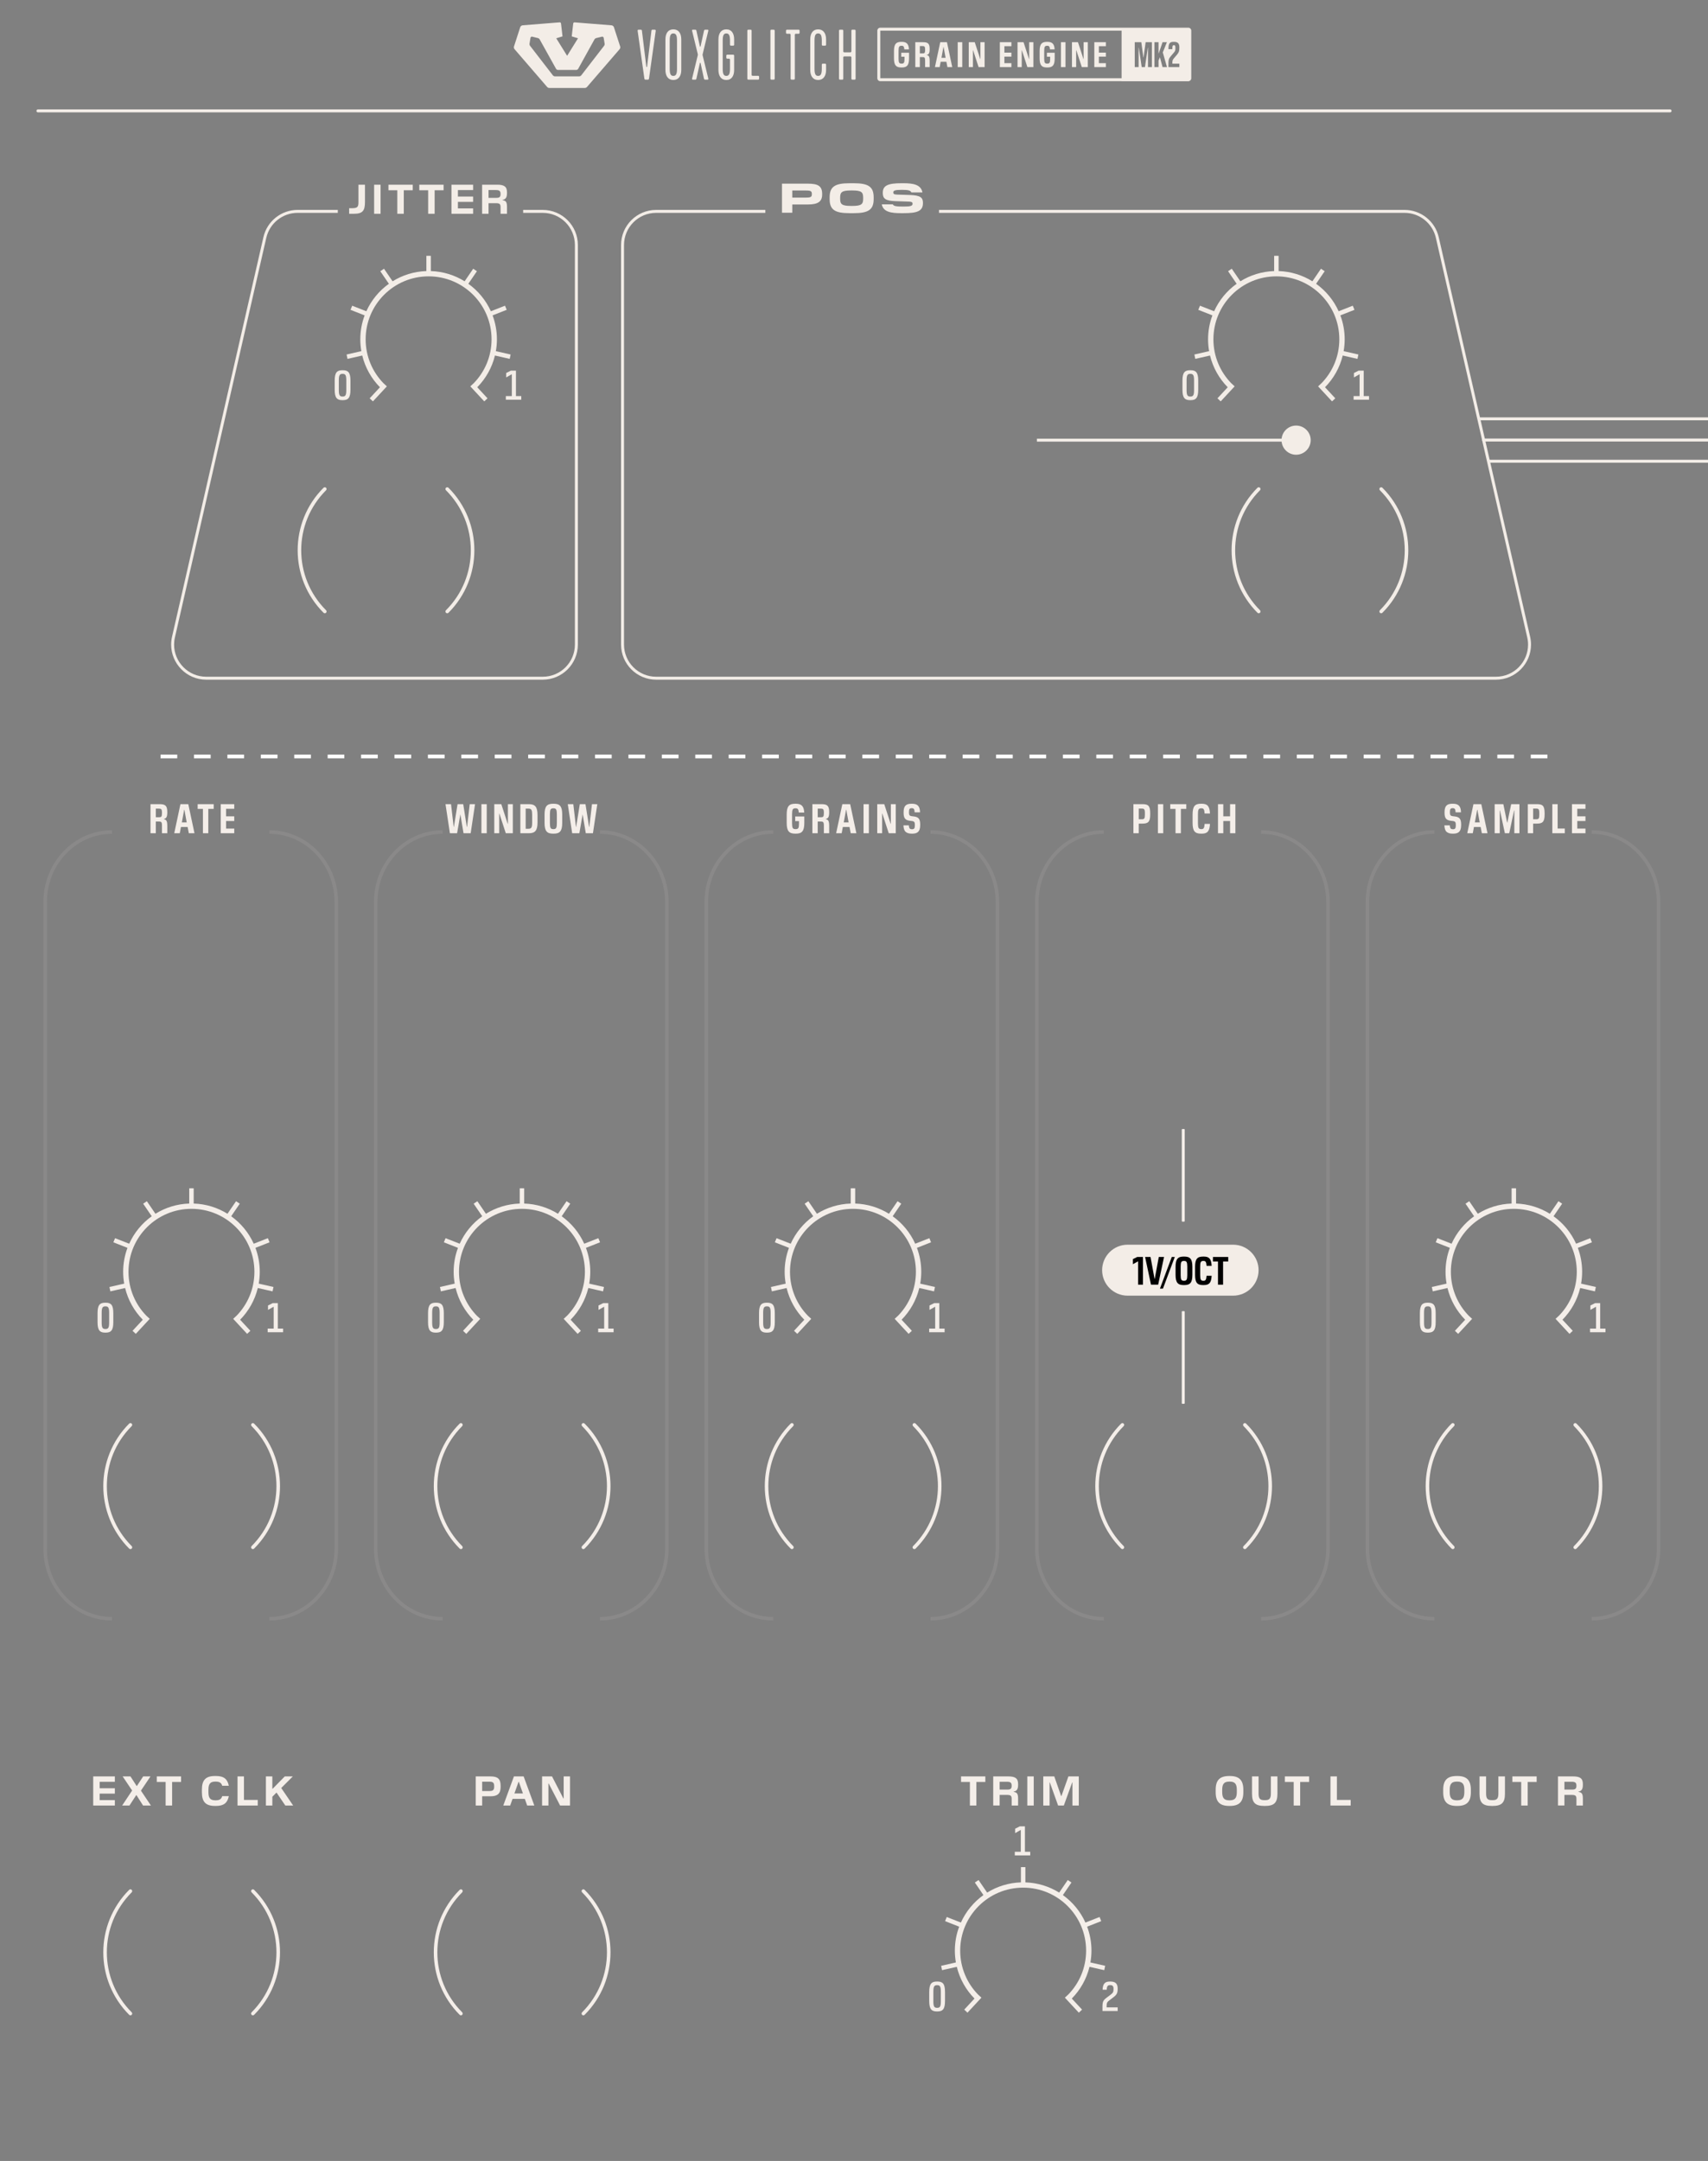 <?xml version="1.0" encoding="UTF-8" standalone="no"?>
<!-- Generator: Adobe Illustrator 26.1.0, SVG Export Plug-In . SVG Version: 6.00 Build 0)  -->

<svg
   inkscape:version="1.1.1 (3bf5ae0d25, 2021-09-20)"
   sodipodi:docname="typography.svg"
   xml:space="preserve"
   style="enable-background:new 0 0 288 364.252;"
   viewBox="0 0 288 364.252"
   height="128.5mm"
   width="101.6mm"
   y="0px"
   x="0px"
   id="Ebene_2"
   version="1.1"
   xmlns:inkscape="http://www.inkscape.org/namespaces/inkscape"
   xmlns:sodipodi="http://sodipodi.sourceforge.net/DTD/sodipodi-0.dtd"
   xmlns="http://www.w3.org/2000/svg"
   xmlns:svg="http://www.w3.org/2000/svg"><rect x="0" y="0" width="288" height="364.252" fill="#808080" stroke="none"/><defs
   id="defs157" /><sodipodi:namedview
   id="namedview155"
   pagecolor="#ffffff"
   bordercolor="#666666"
   borderopacity="1.0"
   inkscape:pageshadow="2"
   inkscape:pageopacity="0.0"
   inkscape:pagecheckerboard="0"
   showgrid="false"
   inkscape:zoom="2.3966923"
   inkscape:cx="34.631062"
   inkscape:cy="318.77266"
   inkscape:window-width="3840"
   inkscape:window-height="2066"
   inkscape:window-x="2869"
   inkscape:window-y="-11"
   inkscape:window-maximized="1"
   inkscape:current-layer="Ebene_2"
   inkscape:document-units="mm" />
<style
   type="text/css"
   id="style2">
	.st0{fill:#F3EDE7;}
	.st1{opacity:0.3;fill:#FBFAF8;}
	.st2{fill:#FFFFFF;}
</style>
<path
   class="st0"
   d="M141.641,13.427h0.384c0.112,0,0.169-0.067,0.169-0.168V9.676c0-0.101,0.067-0.168,0.169-0.168h1.015  c0.102,0,0.181,0.067,0.181,0.168v3.583c0,0.101,0.068,0.168,0.169,0.168h0.373c0.112,0,0.169-0.067,0.169-0.168V5.172  c0-0.101-0.068-0.168-0.169-0.168h-0.373c-0.112,0-0.169,0.067-0.169,0.168v3.481c0,0.101-0.079,0.168-0.181,0.168h-1.015  c-0.102,0-0.169-0.067-0.169-0.168V5.172c0-0.101-0.067-0.168-0.169-0.168h-0.384c-0.112,0-0.169,0.067-0.169,0.168v8.086  C141.472,13.359,141.539,13.427,141.641,13.427z M136.621,11.787c0,1.033,0.462,1.696,1.33,1.696c0.88,0,1.342-0.674,1.342-1.696  V10.9c0-0.101-0.067-0.168-0.169-0.168h-0.384c-0.102,0-0.169,0.067-0.169,0.168v0.674c0,0.831-0.146,1.224-0.62,1.224  s-0.608-0.393-0.608-1.224V6.857c0-0.831,0.135-1.224,0.608-1.224s0.62,0.393,0.62,1.224v0.674c0,0.101,0.067,0.168,0.169,0.168  h0.384c0.102,0,0.169-0.067,0.169-0.168V6.644c0-1.022-0.462-1.696-1.342-1.696c-0.868,0-1.33,0.663-1.33,1.696V11.787z   M132.536,5.521c0,0.112,0.067,0.168,0.169,0.168h0.439c0.102,0,0.169,0.067,0.169,0.168v7.401c0,0.101,0.068,0.168,0.17,0.168  h0.372c0.112,0,0.169-0.067,0.169-0.168V5.857c0-0.101,0.067-0.168,0.169-0.168h0.462c0.102,0,0.17-0.067,0.17-0.168V5.172  c0-0.112-0.068-0.168-0.17-0.168h-1.95c-0.102,0-0.169,0.067-0.169,0.168V5.521z M130.076,13.427h0.384  c0.112,0,0.169-0.067,0.169-0.168V5.172c0-0.101-0.067-0.168-0.169-0.168h-0.384c-0.112,0-0.169,0.067-0.169,0.168v8.086  C129.907,13.359,129.975,13.427,130.076,13.427z M126.015,13.258c0,0.101,0.067,0.168,0.169,0.168h1.646  c0.102,0,0.169-0.067,0.169-0.168v-0.314c0-0.101-0.067-0.168-0.169-0.168h-0.925c-0.102,0-0.169-0.067-0.169-0.168V5.172  c0-0.101-0.067-0.168-0.169-0.168h-0.384c-0.112,0-0.169,0.067-0.169,0.168V13.258z M121.141,11.787c0,1.033,0.462,1.696,1.33,1.696  c0.88,0,1.319-0.674,1.319-1.696V9.384c0-0.101-0.067-0.168-0.169-0.168h-0.981c-0.102,0-0.169,0.067-0.169,0.168v0.337  c0,0.112,0.067,0.168,0.169,0.168h0.282c0.102,0,0.169,0.067,0.169,0.168v1.516c0,0.831-0.146,1.224-0.62,1.224  s-0.608-0.393-0.608-1.224V6.857c0-0.831,0.135-1.224,0.608-1.224s0.62,0.393,0.62,1.224v0.674c0,0.101,0.067,0.168,0.169,0.168  h0.361c0.102,0,0.169-0.067,0.169-0.168V6.644c0-1.022-0.439-1.696-1.319-1.696c-0.868,0-1.33,0.663-1.33,1.696V11.787z   M116.808,13.427h0.451c0.079,0,0.146-0.067,0.169-0.168l0.598-2.684h0.091l0.586,2.684c0.022,0.101,0.102,0.168,0.181,0.168h0.439  c0.079,0,0.136-0.067,0.113-0.168l-0.97-3.976l0.011-0.135l0.959-3.976c0.022-0.101-0.034-0.168-0.113-0.168h-0.439  c-0.079,0-0.146,0.067-0.169,0.168l-0.598,2.695h-0.091l-0.598-2.695c-0.022-0.101-0.09-0.168-0.169-0.168h-0.451  c-0.067,0-0.135,0.067-0.112,0.168l0.97,3.976v0.135l-0.97,3.976C116.673,13.359,116.74,13.427,116.808,13.427z M112.926,11.574  V6.857c0-0.831,0.135-1.224,0.609-1.224c0.485,0,0.62,0.393,0.62,1.224v4.717c0,0.831-0.135,1.224-0.62,1.224  C113.061,12.798,112.926,12.405,112.926,11.574z M112.204,11.787c0,1.033,0.462,1.696,1.331,1.696c0.88,0,1.342-0.663,1.342-1.696  V6.644c0-1.033-0.462-1.696-1.342-1.696c-0.868,0-1.331,0.663-1.331,1.696V11.787z M108.841,13.427h0.406  c0.113,0,0.169-0.056,0.191-0.213l1.128-8.007c0.022-0.168-0.068-0.202-0.169-0.202h-0.35c-0.124,0-0.191,0.034-0.203,0.18  l-0.744,6.098h-0.113l-0.745-6.098c-0.011-0.146-0.079-0.18-0.203-0.18h-0.35c-0.102,0-0.192,0.034-0.169,0.202l1.128,8.007  C108.672,13.371,108.729,13.427,108.841,13.427z"
   id="path4"
   style="fill-opacity:1;fill:#f3ede7;stroke:none" />
<path
   class="st0"
   d="M200.37,5.167v8.018h-51.937V5.167H200.37 M200.37,4.667h-51.937c-0.276,0-0.5,0.224-0.5,0.5v8.018  c0,0.276,0.224,0.5,0.5,0.5h51.937c0.276,0,0.5-0.224,0.5-0.5V5.167C200.87,4.891,200.646,4.667,200.37,4.667z"
   id="path6"
   style="fill-opacity:1;fill:#f3ede7;stroke:none" />
<path
   class="st0"
   d="M186.47,10.641h-1.181V9.549h1.181V8.872h-1.181V7.787h1.181V7.115h-1.948v4.198h1.948V10.641z M183.427,7.115  h-0.707v2.836h-0.03l-0.923-2.836h-1.014v4.198h0.707V8.476h0.03l0.924,2.836h1.013V7.115z M179.662,7.115h-0.768v4.198h0.768V7.115  z M176.606,11.373c0.882,0,1.235-0.348,1.235-1.559V8.89h-1.312v0.672h0.545v0.39c0,0.618-0.107,0.768-0.468,0.768h-0.054  c-0.197,0-0.323-0.06-0.39-0.18c-0.06-0.126-0.09-0.348-0.09-0.666V8.566c0-0.324,0.03-0.545,0.09-0.666  c0.066-0.126,0.192-0.186,0.39-0.186h0.042c0.294,0,0.42,0.132,0.45,0.612h0.785c-0.048-0.965-0.438-1.271-1.224-1.271h-0.065  c-0.882,0-1.241,0.348-1.241,1.565v1.193c0,1.211,0.359,1.559,1.241,1.559H176.606z M174.248,7.115h-0.707v2.836h-0.03l-0.923-2.836  h-1.014v4.198h0.707V8.476h0.03l0.924,2.836h1.013V7.115z M170.54,10.641h-1.181V9.549h1.181V8.872h-1.181V7.787h1.181V7.115h-1.948  v4.198h1.948V10.641z M166.022,7.115h-0.707v2.836h-0.03l-0.923-2.836h-1.014v4.198h0.707V8.476h0.03l0.924,2.836h1.013V7.115z   M162.255,7.115h-0.768v4.198h0.768V7.115z M159.111,7.918l0.336,1.829h-0.702l0.336-1.829H159.111z M159.674,7.115h-1.133  l-0.894,4.198h0.797l0.168-0.899h0.966l0.174,0.899h0.815L159.674,7.115z M155.546,7.763c0.318,0,0.444,0.06,0.444,0.563v0.12  c0,0.498-0.12,0.558-0.414,0.558h-0.474V7.763H155.546z M155.103,9.622h0.449c0.324,0,0.438,0.06,0.438,0.576v1.115h0.768v-1.067  c0-0.756-0.162-0.888-0.486-0.959v-0.03c0.324-0.084,0.486-0.27,0.486-0.948V8.23c0-0.935-0.336-1.115-1.134-1.115h-1.289v4.198  h0.768V9.622z M152.048,11.373c0.882,0,1.235-0.348,1.235-1.559V8.89h-1.312v0.672h0.545v0.39c0,0.618-0.107,0.768-0.468,0.768  h-0.054c-0.197,0-0.323-0.06-0.39-0.18c-0.06-0.126-0.09-0.348-0.09-0.666V8.566c0-0.324,0.03-0.545,0.09-0.666  c0.066-0.126,0.192-0.186,0.39-0.186h0.042c0.294,0,0.42,0.132,0.45,0.612h0.785c-0.048-0.965-0.438-1.271-1.224-1.271h-0.065  c-0.882,0-1.241,0.348-1.241,1.565v1.193c0,1.211,0.359,1.559,1.241,1.559H152.048z"
   id="path8"
   style="fill-opacity:1;fill:#f3ede7;stroke:none" />
<path
   class="st0"
   d="M189.121,4.89v8.771h11.364V4.89H189.121z M194.233,11.312h-0.66V8.038h-0.029l-0.486,3.274h-0.546  l-0.491-3.274h-0.03v3.274h-0.653V7.115h1.109l0.348,2.567h0.03l0.348-2.567h1.062V11.312z M196.028,11.312l-0.438-1.631h-0.024  l-0.216,0.54v1.091h-0.695V7.115h0.695V9.01h0.024l0.653-1.895h0.731l-0.689,1.721l0.708,2.477H196.028z M198.86,8.056  c0,0.558-0.072,0.768-0.414,1.182l-0.521,0.611c-0.192,0.24-0.246,0.378-0.246,0.798v0.084h1.182v0.582h-1.841v-0.624  c0-0.606,0.06-0.816,0.407-1.229l0.492-0.576c0.246-0.282,0.275-0.384,0.275-0.755V8.086c0-0.366-0.048-0.468-0.258-0.468  c-0.191,0-0.258,0.078-0.258,0.666h-0.659c0-1.007,0.233-1.229,0.894-1.229h0.054c0.665,0,0.894,0.288,0.894,0.954V8.056z"
   id="path10"
   style="fill-opacity:1;fill:#f3ede7;stroke:none" />
<path
   class="st0"
   d="M103.099,4.265L96.885,3.77c-0.115-0.009-0.216,0.074-0.229,0.189l-0.252,2.174l1.058,0.32l-1.834,2.955  l-1.834-2.955l1.058-0.32l-0.254-2.176c-0.013-0.115-0.115-0.198-0.229-0.189l-6.23,0.497c-0.196,0.016-0.364,0.148-0.425,0.336  l-1.043,3.223c-0.053,0.163-0.017,0.342,0.095,0.471l5.492,6.364c0.092,0.107,0.227,0.169,0.368,0.169h5.986  c0.141,0,0.276-0.062,0.368-0.169l5.494-6.364c0.112-0.13,0.148-0.308,0.095-0.471l-1.046-3.222  C103.463,4.413,103.295,4.281,103.099,4.265z M97.642,12.873h-4.045c-0.15,0-0.293-0.07-0.385-0.189L89.385,7.73  c-0.083-0.107-0.118-0.245-0.096-0.379l0.158-0.97c0.023-0.141,0.16-0.232,0.298-0.198l0.953,0.234  c0.131,0.032,0.243,0.118,0.309,0.236l2.789,5.011l0.213,0.125h3.237l0.213-0.126l2.772-5.009c0.066-0.119,0.179-0.205,0.311-0.238  l0.952-0.232c0.138-0.034,0.275,0.057,0.298,0.198l0.159,0.967c0.022,0.134-0.013,0.272-0.096,0.379l-3.829,4.953  C97.935,12.803,97.793,12.873,97.642,12.873z"
   id="path12"
   style="fill-opacity:1;fill:#f3ede7;stroke:none" />
<path
   class="st0"
   d="M6.395,18.941h275.211c0.138,0,0.25-0.112,0.25-0.25c0-0.138-0.112-0.25-0.25-0.25H6.395  c-0.138,0-0.25,0.112-0.25,0.25C6.145,18.829,6.257,18.941,6.395,18.941"
   id="path14"
   style="fill-opacity:1;fill:#f3ede7;stroke:none" />
<path
   class="st0"
   d="M249.434,70.849h44.898c0.138,0,0.25-0.112,0.25-0.25c0-0.138-0.112-0.25-0.25-0.25h-44.898  c-0.138,0-0.25,0.112-0.25,0.25C249.184,70.737,249.296,70.849,249.434,70.849"
   id="path16"
   style="fill-opacity:1;fill:#f3ede7;stroke:none" />
<path
   class="st0"
   d="M250.165,74.424h44.167c0.138,0,0.25-0.112,0.25-0.25c0-0.138-0.112-0.25-0.25-0.25h-44.167  c-0.138,0-0.25,0.112-0.25,0.25C249.915,74.312,250.027,74.424,250.165,74.424"
   id="path18"
   style="fill-opacity:1;fill:#f3ede7;stroke:none" />
<path
   class="st0"
   d="M251.082,77.999h43.25c0.138,0,0.25-0.112,0.25-0.25c0-0.138-0.112-0.25-0.25-0.25h-43.25  c-0.138,0-0.25,0.112-0.25,0.25C250.832,77.887,250.944,77.999,251.082,77.999"
   id="path20"
   style="fill-opacity:1;fill:#f3ede7;stroke:none" />
<path
   class="st0"
   d="M158.333,35.881h78.496c2.527,0,4.719,1.747,5.283,4.211l15.407,67.351c0.094,0.411,0.139,0.82,0.139,1.22  c0,1.453-0.59,2.805-1.564,3.795c-0.974,0.989-2.327,1.613-3.858,1.613H110.641c-1.497,0-2.851-0.606-3.832-1.587  c-0.981-0.981-1.587-2.335-1.587-3.832V41.3c0-1.497,0.606-2.851,1.587-3.832c0.981-0.981,2.335-1.587,3.832-1.587h18.41v-0.5  l-18.41,0c-3.269,0-5.919,2.65-5.919,5.919v67.351c0,3.269,2.65,5.919,5.919,5.919h141.595c3.342-0.001,5.916-2.728,5.922-5.907  c0-0.438-0.049-0.884-0.151-1.332L242.599,39.98c-0.616-2.691-3.01-4.599-5.77-4.599h-78.496V35.881L158.333,35.881z"
   id="path22"
   style="fill-opacity:1;fill:#f3ede7;stroke:none" />
<path
   class="st0"
   d="M88.211,35.881h3.307c1.497,0,2.851,0.606,3.832,1.587c0.981,0.981,1.587,2.335,1.587,3.832v67.351  c0,1.497-0.606,2.851-1.587,3.832c-0.981,0.981-2.335,1.587-3.832,1.587H34.778c-1.531,0-2.884-0.624-3.858-1.613  c-0.974-0.989-1.564-2.341-1.564-3.795c0-0.401,0.045-0.809,0.139-1.22l15.407-67.351c0.564-2.464,2.755-4.211,5.283-4.211h6.774  v-0.5l-6.774,0c-2.761,0-5.155,1.908-5.77,4.599l-15.407,67.351c-0.102,0.448-0.151,0.894-0.151,1.332  c0.006,3.179,2.58,5.906,5.922,5.907h56.741c3.269,0,5.919-2.65,5.919-5.919V41.3c0-3.269-2.65-5.919-5.919-5.919h-3.307V35.881  L88.211,35.881z"
   id="path24"
   style="fill-opacity:1;fill:#f3ede7;stroke:none" />
<path
   class="st0"
   d="M152.404,35.931c2.255,0,3.222-0.35,3.222-1.695V34.18c0-0.903-0.462-1.239-2.143-1.31l-2.248-0.07  c-0.498-0.021-0.609-0.126-0.609-0.35v-0.014c0-0.308,0.259-0.434,1.457-0.434c1.037,0,1.457,0.098,1.59,0.434h1.87  c-0.259-1.338-1.59-1.548-3.201-1.548h-0.35c-2.22,0-3.138,0.364-3.138,1.597v0.07c0,0.931,0.476,1.295,2.143,1.352l2.27,0.077  c0.483,0.021,0.609,0.119,0.609,0.343v0.035c-0.014,0.364-0.357,0.456-1.597,0.456c-1.163,0-1.59-0.07-1.73-0.371h-1.863  c0.245,1.289,1.59,1.484,3.222,1.484H152.404z M143.486,34.712c-1.583,0-1.821-0.322-1.821-1.219v-0.161  c0-0.911,0.238-1.226,1.821-1.226h0.231c1.583,0,1.828,0.315,1.828,1.226v0.161c0,0.896-0.245,1.219-1.828,1.219H143.486z   M143.976,35.931c2.416,0,3.341-0.567,3.341-2.367v-0.308c0-1.8-0.925-2.367-3.341-2.367h-0.75c-2.417,0-3.334,0.567-3.334,2.367  v0.308c0,1.8,0.917,2.367,3.334,2.367H143.976z M135.947,32.114c0.784,0,0.945,0.14,0.945,0.567v0.063  c0,0.42-0.147,0.561-0.938,0.561h-2.36v-1.191H135.947z M133.594,34.467h2.62c1.765,0,2.416-0.519,2.416-1.688v-0.098  c0-1.317-0.686-1.723-2.416-1.723h-4.356v4.903h1.737V34.467z"
   id="path26"
   style="fill-opacity:1;fill:#f3ede7;stroke:none" />
<polyline
   class="st0"
   points="174.84,74.444 218.416,74.444 218.416,73.944 174.84,73.944 "
   id="polyline28"
   style="fill-opacity:1;fill:#f3ede7;stroke:none" />
<circle
   class="st0"
   cx="218.549"
   cy="74.194"
   r="2.458"
   id="circle30"
   style="fill-opacity:1;fill:#f3ede7;stroke:none" />
<path
   class="st0"
   d="M83.59,32.036c0.616,0,0.812,0.154,0.812,0.651v0.042c0,0.469-0.196,0.623-0.701,0.623h-1.324v-1.316H83.59z   M82.378,34.249h1.205c0.645,0,0.82,0.119,0.82,0.672v1.114h1.085v-1.184c0-0.854-0.231-1.03-0.75-1.114v-0.049  c0.525-0.084,0.75-0.406,0.75-1.135v-0.126c0-0.953-0.448-1.296-1.667-1.296h-2.528v4.903h1.085V34.249z M79.775,35.125h-2.563  v-1.092h2.563v-0.904h-2.563v-1.085h2.563v-0.911h-3.649v4.903h3.649V35.125z M73.286,32.071h1.513v-0.938h-4.097v0.938h1.492v3.964  h1.093V32.071z M68.085,32.071h1.513v-0.938H65.5v0.938h1.492v3.964h1.093V32.071z M64.171,31.132h-1.085v4.903h1.085V31.132z   M59.656,36.035c1.506,0,1.884-0.511,1.884-2.003v-2.9h-1.1v2.963c0,0.812-0.196,1.001-1.1,1.001h-0.469v0.938H59.656z"
   id="path32"
   style="fill-opacity:1;fill:#f3ede7;stroke:none" />
<path
   class="st0"
   d="M45.924,302.862l0.672-0.679h0.049l1.463,2.157h1.324l-2.01-2.949l1.954-1.954h-1.359l-2.052,2.087h-0.042  v-2.087h-1.085v4.903h1.085V302.862z M43.461,303.402h-2.325v-3.964H40.05v4.903h3.411V303.402z M36.418,304.41  c1.345,0,1.94-0.532,2.165-1.646h-1.114c-0.14,0.504-0.477,0.7-1.085,0.7h-0.091c-0.974,0-1.148-0.539-1.148-1.429v-0.294  c0-0.889,0.175-1.429,1.148-1.429h0.091c0.609,0,0.945,0.196,1.085,0.701h1.114c-0.224-1.114-0.82-1.646-2.165-1.646h-0.161  c-1.583,0-2.213,0.687-2.213,2.304v0.434c0,1.618,0.63,2.304,2.213,2.304H36.418z M29.02,300.376h1.513v-0.938h-4.097v0.938h1.492  v3.964h1.093V300.376z M23.763,301.833l1.611-2.396h-1.232l-1.064,1.618h-0.035l-1.043-1.618h-1.317l1.597,2.375l-1.681,2.528h1.232  l1.142-1.751h0.035l1.114,1.751h1.324L23.763,301.833z M19.367,303.43h-2.563v-1.092h2.563v-0.904h-2.563v-1.085h2.563v-0.911  h-3.649v4.903h3.649V303.43z"
   id="path34"
   style="fill-opacity:1;fill:#f4eee9;stroke:none" />
<path
   class="st0"
   d="M96.116,299.438h-1.071v3.726h-0.042l-1.919-3.726h-1.681v4.903h1.071v-3.719h0.042l1.926,3.719h1.674V299.438z   M87.484,300.348l0.693,1.961h-1.436l0.693-1.961H87.484z M88.296,299.438h-1.639l-1.793,4.903h1.163l0.399-1.121h2.066l0.399,1.121  h1.205L88.296,299.438z M82.556,300.327c0.588,0,0.771,0.196,0.771,0.75v0.07c0,0.54-0.168,0.75-0.764,0.75h-1.261v-1.569H82.556z   M81.302,302.786h1.429c1.198,0,1.681-0.498,1.681-1.562v-0.21c0-1.156-0.483-1.576-1.681-1.576h-2.514v4.903h1.085V302.786z"
   id="path36"
   style="fill-opacity:1;fill:#f4eee9;stroke:none" />
<path
   class="st0"
   d="M181.905,299.438h-1.751l-1.177,3.306h-0.049l-1.156-3.306h-1.856v4.903h1.064v-3.887h0.042l1.394,3.887h0.966  l1.408-3.887h0.042v3.887h1.072V299.438z M174.307,299.438h-1.085v4.903h1.085V299.438z M169.772,300.341  c0.616,0,0.812,0.154,0.812,0.651v0.042c0,0.469-0.196,0.623-0.701,0.623h-1.324v-1.316H169.772z M168.56,302.554h1.205  c0.645,0,0.82,0.119,0.82,0.672v1.114h1.085v-1.184c0-0.854-0.231-1.03-0.75-1.114v-0.049c0.525-0.084,0.75-0.406,0.75-1.135v-0.126  c0-0.953-0.448-1.296-1.667-1.296h-2.528v4.903h1.085V302.554z M164.634,300.376h1.513v-0.938h-4.097v0.938h1.492v3.964h1.093  V300.376z"
   id="path38"
   style="fill-opacity:1;fill:#f4eee9;stroke:none" />
<path
   class="st0"
   d="M227.751,303.402h-2.325v-3.964h-1.085v4.903h3.411V303.402z M219.232,300.376h1.513v-0.938h-4.097v0.938h1.492  v3.964h1.093V300.376z M213.303,304.41c1.513,0,2.094-0.518,2.094-2.031v-2.942h-1.106v2.879c0,0.847-0.238,1.121-0.96,1.121h-0.154  c-0.722,0-0.959-0.266-0.959-1.121v-2.879h-1.107v2.942c0,1.513,0.575,2.031,2.094,2.031H213.303z M207.262,303.465  c-0.974,0-1.177-0.539-1.177-1.429v-0.294c0-0.889,0.203-1.429,1.177-1.429h0.119c0.967,0,1.17,0.54,1.17,1.429v0.294  c0,0.903-0.203,1.415-1.17,1.429H207.262z M207.367,304.41c1.576,0,2.283-0.686,2.283-2.304v-0.427c0-1.618-0.708-2.311-2.283-2.311  h-0.091c-1.59,0-2.29,0.693-2.29,2.311v0.427c0,1.618,0.7,2.304,2.29,2.304H207.367z"
   id="path40"
   style="fill-opacity:1;fill:#f4eee9;stroke:none" />
<path
   class="st0"
   d="M265.002,300.341c0.616,0,0.812,0.154,0.812,0.651v0.042c0,0.469-0.196,0.623-0.701,0.623h-1.324v-1.316  H265.002z M263.79,302.554h1.205c0.645,0,0.82,0.119,0.82,0.672v1.114h1.085v-1.184c0-0.854-0.231-1.03-0.75-1.114v-0.049  c0.525-0.084,0.75-0.406,0.75-1.135v-0.126c0-0.953-0.448-1.296-1.667-1.296h-2.528v4.903h1.085V302.554z M257.596,300.376h1.513  v-0.938h-4.097v0.938h1.492v3.964h1.093V300.376z M251.667,304.41c1.513,0,2.094-0.518,2.094-2.031v-2.942h-1.106v2.879  c0,0.847-0.238,1.121-0.96,1.121h-0.154c-0.722,0-0.959-0.266-0.959-1.121v-2.879h-1.107v2.942c0,1.513,0.575,2.031,2.094,2.031  H251.667z M245.626,303.465c-0.974,0-1.177-0.539-1.177-1.429v-0.294c0-0.889,0.203-1.429,1.177-1.429h0.119  c0.967,0,1.17,0.54,1.17,1.429v0.294c0,0.903-0.203,1.415-1.17,1.429H245.626z M245.731,304.41c1.576,0,2.283-0.686,2.283-2.304  v-0.427c0-1.618-0.708-2.311-2.283-2.311h-0.091c-1.59,0-2.29,0.693-2.29,2.311v0.427c0,1.618,0.7,2.304,2.29,2.304H245.731z"
   id="path42"
   style="fill-opacity:1;fill:#f4eee9;stroke:none" />
<path
   class="st0"
   d="M39.499,139.668h-1.38v-1.274h1.38v-0.792h-1.38v-1.268h1.38v-0.785h-2.276v4.903h2.276V139.668z   M35.123,136.349h0.91v-0.799H33.33v0.799h0.889v4.104h0.904V136.349z M31.091,136.489l0.392,2.136h-0.819l0.392-2.136H31.091z   M31.749,135.55h-1.324l-1.043,4.903h0.932l0.196-1.051h1.128l0.203,1.051h0.953L31.749,135.55z M26.793,136.307  c0.371,0,0.518,0.07,0.518,0.658v0.14c0,0.581-0.14,0.651-0.483,0.651h-0.553v-1.45H26.793z M26.274,138.478H26.8  c0.378,0,0.511,0.07,0.511,0.672v1.303h0.896v-1.247c0-0.883-0.189-1.037-0.567-1.121v-0.035c0.378-0.098,0.567-0.315,0.567-1.106  v-0.091c0-1.092-0.392-1.303-1.324-1.303h-1.506v4.903h0.896V138.478z"
   id="path44"
   style="fill-opacity:1;fill:#f4eee9;stroke:none" />
<path
   class="st0"
   d="M100.716,135.55h-0.896l-0.448,3.824h-0.042l-0.609-3.824h-0.953l-0.616,3.824h-0.035l-0.448-3.824h-0.932  l0.743,4.903h1.211l0.553-3.187l0.532,3.187h1.205L100.716,135.55z M93.287,139.76c-0.231,0-0.378-0.07-0.456-0.217  c-0.07-0.147-0.105-0.406-0.105-0.777v-1.52c0-0.378,0.035-0.638,0.105-0.778c0.077-0.147,0.224-0.217,0.456-0.217h0.049  c0.231,0,0.378,0.07,0.448,0.217c0.077,0.14,0.112,0.399,0.112,0.778v1.52c0,0.371-0.035,0.63-0.112,0.777  c-0.07,0.147-0.217,0.217-0.448,0.217H93.287z M93.35,140.523c1.037,0,1.45-0.406,1.45-1.821v-1.394c0-1.422-0.413-1.828-1.45-1.828  h-0.077c-1.03,0-1.45,0.406-1.45,1.828v1.394c0,1.415,0.42,1.821,1.45,1.821H93.35z M89.157,136.307  c0.448,0,0.574,0.252,0.574,1.008v1.38c0,0.75-0.133,1.001-0.574,1.001h-0.519v-3.39H89.157z M90.634,137.378  c0-1.408-0.434-1.828-1.464-1.828h-1.429v4.903h1.429c1.03,0,1.464-0.42,1.464-1.821V137.378z M86.469,135.55h-0.826v3.313h-0.035  l-1.079-3.313h-1.184v4.903h0.827v-3.313h0.035l1.079,3.313h1.184V135.55z M82.072,135.55h-0.896v4.903h0.896V135.55z   M80.101,135.55h-0.896l-0.448,3.824h-0.042l-0.609-3.824h-0.953l-0.616,3.824H76.5l-0.448-3.824h-0.932l0.743,4.903h1.211  l0.553-3.187l0.532,3.187h1.205L80.101,135.55z"
   id="path46"
   style="fill-opacity:1;fill:#f4eee9;stroke:none" />
<path
   class="st0"
   d="M153.8,140.523c0.896,0,1.359-0.329,1.359-1.45v-0.098c0-0.931-0.28-1.253-1.051-1.352l-0.35-0.042  c-0.399-0.049-0.49-0.203-0.49-0.63v-0.098c0-0.483,0.126-0.623,0.462-0.623c0.329,0,0.469,0.112,0.497,0.693h0.911  c-0.028-1.093-0.477-1.443-1.359-1.443h-0.084c-0.924,0-1.331,0.35-1.331,1.443V137c0,0.931,0.287,1.253,1.058,1.352l0.35,0.042  c0.399,0.056,0.49,0.196,0.49,0.637v0.119c0,0.497-0.14,0.63-0.498,0.63c-0.301,0-0.483-0.105-0.511-0.658h-0.917  c0.021,0.525,0.147,0.896,0.378,1.1c0.231,0.203,0.574,0.301,1.016,0.301H153.8z M151.042,135.55h-0.826v3.313h-0.035l-1.079-3.313  h-1.184v4.903h0.827v-3.313h0.035l1.079,3.313h1.184V135.55z M146.506,135.55h-0.896v4.903h0.896V135.55z M142.698,136.489  l0.392,2.136h-0.819l0.392-2.136H142.698z M143.356,135.55h-1.324l-1.043,4.903h0.932l0.196-1.051h1.128l0.203,1.051h0.953  L143.356,135.55z M138.4,136.307c0.371,0,0.518,0.07,0.518,0.658v0.14c0,0.581-0.14,0.651-0.483,0.651h-0.553v-1.45H138.4z   M137.882,138.478h0.525c0.378,0,0.511,0.07,0.511,0.672v1.303h0.896v-1.247c0-0.883-0.189-1.037-0.567-1.121v-0.035  c0.378-0.098,0.567-0.315,0.567-1.106v-0.091c0-1.092-0.392-1.303-1.324-1.303h-1.506v4.903h0.896V138.478z M134.179,140.523  c1.029,0,1.442-0.406,1.442-1.821v-1.079h-1.534v0.785h0.637v0.455c0,0.721-0.126,0.896-0.546,0.896h-0.063  c-0.231,0-0.378-0.07-0.456-0.21c-0.07-0.147-0.105-0.406-0.105-0.778v-1.526c0-0.378,0.035-0.638,0.105-0.778  c0.077-0.147,0.224-0.217,0.456-0.217h0.049c0.343,0,0.49,0.154,0.525,0.714h0.917c-0.056-1.128-0.511-1.485-1.429-1.485h-0.077  c-1.03,0-1.45,0.406-1.45,1.828v1.394c0,1.415,0.42,1.821,1.45,1.821H134.179z"
   id="path48"
   style="fill-opacity:1;fill:#f4eee9;stroke:none" />
<path
   class="st0"
   d="M208.309,135.55h-0.896v2.052h-1.142v-2.052h-0.896v4.903h0.896v-2.059h1.142v2.059h0.896V135.55z   M202.618,140.523c0.952,0,1.337-0.371,1.408-1.646h-0.904c-0.042,0.728-0.189,0.882-0.532,0.882h-0.042  c-0.231,0-0.378-0.07-0.448-0.217c-0.07-0.147-0.105-0.406-0.105-0.777v-1.52c0-0.757,0.098-0.995,0.553-0.995h0.042  c0.343,0,0.49,0.147,0.532,0.875h0.904c-0.07-1.275-0.456-1.646-1.408-1.646h-0.105c-1.029,0-1.421,0.42-1.421,1.821v1.401  c0,1.401,0.392,1.821,1.421,1.821H202.618z M199.118,136.349h0.91v-0.799h-2.703v0.799h0.889v4.104h0.904V136.349z M196.142,135.55  h-0.896v4.903h0.896V135.55z M192.544,136.3c0.364,0,0.504,0.091,0.504,0.729v0.336c0,0.63-0.133,0.729-0.504,0.729h-0.532V136.3  H192.544z M192.012,138.828h0.609c0.917,0,1.324-0.238,1.324-1.499v-0.28c0-1.289-0.392-1.499-1.324-1.499h-1.506v4.903h0.896  V138.828z"
   id="path50"
   style="fill-opacity:1;fill:#f4eee9;stroke:none" />
<path
   class="st0"
   d="M267.338,139.668h-1.38v-1.274h1.38v-0.792h-1.38v-1.268h1.38v-0.785h-2.276v4.903h2.276V139.668z   M263.852,139.662h-1.205v-4.111h-0.896v4.903h2.101V139.662z M259.049,136.3c0.364,0,0.504,0.091,0.504,0.729v0.336  c0,0.63-0.133,0.729-0.504,0.729h-0.532V136.3H259.049z M258.517,138.828h0.609c0.917,0,1.324-0.238,1.324-1.499v-0.28  c0-1.289-0.392-1.499-1.324-1.499h-1.506v4.903h0.896V138.828z M256.208,135.55h-1.394l-0.645,3.096h-0.042l-0.637-3.096h-1.464  v4.903h0.861v-3.845h0.035l0.827,3.845h0.735l0.819-3.845h0.042v3.845h0.861V135.55z M249.116,136.489l0.392,2.136h-0.819  l0.392-2.136H249.116z M249.774,135.55h-1.324l-1.043,4.903h0.932l0.196-1.051h1.128l0.203,1.051h0.953L249.774,135.55z   M245.014,140.523c0.896,0,1.359-0.329,1.359-1.45v-0.098c0-0.931-0.28-1.253-1.051-1.352l-0.35-0.042  c-0.399-0.049-0.49-0.203-0.49-0.63v-0.098c0-0.483,0.126-0.623,0.462-0.623c0.329,0,0.469,0.112,0.497,0.693h0.911  c-0.028-1.093-0.477-1.443-1.359-1.443h-0.084c-0.924,0-1.331,0.35-1.331,1.443V137c0,0.931,0.287,1.253,1.058,1.352l0.35,0.042  c0.399,0.056,0.49,0.196,0.49,0.637v0.119c0,0.497-0.14,0.63-0.498,0.63c-0.301,0-0.483-0.105-0.511-0.658h-0.917  c0.021,0.525,0.147,0.896,0.378,1.1c0.231,0.203,0.574,0.301,1.016,0.301H245.014z"
   id="path52"
   style="fill-opacity:1;fill:#f4eee9;stroke:none" />
<path
   class="st0"
   d="M228.894,60.493c0.059-0.243,0.11-0.488,0.156-0.736l-2.488-0.565c0.113-0.648,0.176-1.313,0.176-1.993  c0-1.421-0.259-2.781-0.73-4.038l2.38-0.935c-0.089-0.235-0.184-0.467-0.285-0.696l-2.384,0.936c-0.84-1.86-2.158-3.455-3.8-4.631  l1.446-2.117c-0.204-0.145-0.412-0.285-0.624-0.42l-1.447,2.118c-1.663-1.035-3.61-1.656-5.697-1.723v-2.566  c-0.125-0.003-0.25-0.01-0.376-0.01s-0.251,0.006-0.376,0.01v2.566c-2.087,0.067-4.033,0.688-5.697,1.723l-1.447-2.118  c-0.212,0.134-0.42,0.274-0.624,0.42l1.446,2.117c-1.641,1.176-2.96,2.772-3.8,4.631l-2.384-0.936  c-0.101,0.229-0.196,0.461-0.285,0.696l2.38,0.935c-0.471,1.257-0.73,2.617-0.73,4.038c0,0.68,0.062,1.345,0.176,1.993l-2.488,0.565  c0.046,0.248,0.098,0.493,0.156,0.736l2.485-0.565c0.5,2.054,1.549,3.893,2.984,5.349l-1.731,1.865  c0.177,0.177,0.361,0.348,0.547,0.516l2.351-2.532l-0.551-0.512l-0.003,0.003c-1.872-1.915-3.026-4.529-3.026-7.419  c0-2.933,1.188-5.584,3.109-7.507c1.923-1.922,4.574-3.109,7.507-3.109c2.933,0,5.584,1.188,7.507,3.109  c1.922,1.923,3.109,4.574,3.109,7.507c0,2.889-1.154,5.503-3.026,7.419l-0.003-0.003l-0.551,0.512l2.35,2.532  c0.187-0.167,0.37-0.339,0.548-0.516l-1.731-1.865c1.435-1.456,2.484-3.295,2.984-5.349L228.894,60.493z"
   id="path54"
   style="fill-opacity:1;fill:#f3ede7;stroke:none" />
<path
   class="st0"
   d="M200.714,66.841c-0.479,0-0.634-0.21-0.634-1.093v-1.632c0-0.883,0.155-1.1,0.634-1.1  c0.471,0,0.626,0.217,0.626,1.1v1.632C201.34,66.631,201.192,66.841,200.714,66.841z M200.756,67.451  c0.887,0,1.287-0.371,1.287-1.758v-1.521c0-1.4-0.394-1.765-1.287-1.765h-0.085c-0.886,0-1.287,0.364-1.287,1.765v1.521  c0,1.387,0.401,1.758,1.287,1.758H200.756z"
   id="path56"
   style="fill-opacity:1;fill:#f3ede7;stroke:none" />
<polygon
   class="st0"
   points="230.843,66.764 229.949,66.764 229.949,62.478 229.084,62.478 228.296,62.876 228.296,63.62   229.218,63.101 229.253,63.101 229.253,66.764 228.24,66.764 228.24,67.38 230.843,67.38 "
   id="polygon58"
   style="fill-opacity:1;fill:#f3ede7;stroke:none" />
<path
   class="st0"
   d="M85.945,60.493c0.058-0.243,0.11-0.488,0.156-0.736l-2.488-0.565c0.113-0.648,0.176-1.313,0.175-1.993  c0-1.421-0.259-2.781-0.73-4.038l2.38-0.935c-0.089-0.235-0.184-0.467-0.285-0.696l-2.384,0.936c-0.84-1.86-2.158-3.455-3.8-4.631  l1.446-2.117c-0.204-0.145-0.412-0.285-0.624-0.42l-1.447,2.118c-1.663-1.035-3.61-1.656-5.697-1.723v-2.566  c-0.125-0.003-0.25-0.01-0.376-0.01s-0.251,0.006-0.376,0.01v2.566c-2.087,0.067-4.033,0.688-5.697,1.723l-1.447-2.118  c-0.212,0.134-0.42,0.274-0.624,0.42l1.446,2.117c-1.641,1.176-2.96,2.772-3.8,4.631l-2.384-0.936  c-0.101,0.229-0.196,0.461-0.285,0.696l2.38,0.935c-0.471,1.257-0.73,2.617-0.73,4.038c0,0.68,0.062,1.345,0.175,1.993l-2.488,0.565  c0.046,0.248,0.098,0.493,0.156,0.736l2.485-0.565c0.5,2.054,1.549,3.893,2.984,5.349l-1.731,1.865  c0.177,0.177,0.361,0.348,0.548,0.516l2.351-2.532l-0.551-0.512l-0.003,0.003c-1.872-1.915-3.026-4.529-3.026-7.419  c0-2.933,1.188-5.584,3.109-7.507c1.923-1.922,4.574-3.109,7.507-3.109c2.933,0,5.584,1.188,7.507,3.109  c1.922,1.923,3.109,4.574,3.109,7.507c0,2.889-1.154,5.503-3.026,7.419l-0.003-0.003l-0.551,0.512l2.351,2.532  c0.187-0.167,0.37-0.339,0.548-0.516l-1.731-1.865c1.435-1.456,2.484-3.295,2.984-5.349L85.945,60.493z"
   id="path60"
   style="fill-opacity:1;fill:#f3ede7;stroke:none" />
<path
   class="st0"
   d="M57.765,66.841c-0.479,0-0.634-0.21-0.634-1.093v-1.632c0-0.883,0.155-1.1,0.634-1.1  c0.471,0,0.626,0.217,0.626,1.1v1.632C58.391,66.631,58.244,66.841,57.765,66.841z M57.807,67.451c0.887,0,1.287-0.371,1.287-1.758  v-1.521c0-1.4-0.394-1.765-1.287-1.765h-0.085c-0.886,0-1.287,0.364-1.287,1.765v1.521c0,1.387,0.401,1.758,1.287,1.758H57.807z"
   id="path62"
   style="fill-opacity:1;fill:#f3ede7;stroke:none" />
<polygon
   class="st0"
   points="87.894,66.764 87,66.764 87,62.478 86.135,62.478 85.347,62.876 85.347,63.62 86.269,63.101   86.304,63.101 86.304,66.764 85.292,66.764 85.292,67.38 87.894,67.38 "
   id="polygon64"
   style="fill-opacity:1;fill:#f3ede7;stroke:none" />
<path
   class="st0"
   d="M45.958,217.674c0.058-0.243,0.11-0.488,0.156-0.736l-2.488-0.566c0.113-0.648,0.176-1.313,0.175-1.993  c0-1.421-0.259-2.781-0.73-4.038l2.38-0.935c-0.089-0.235-0.184-0.467-0.285-0.696l-2.384,0.936c-0.84-1.86-2.158-3.455-3.8-4.631  l1.446-2.117c-0.204-0.145-0.412-0.285-0.624-0.42l-1.447,2.118c-1.663-1.035-3.61-1.656-5.697-1.723v-2.566  c-0.125-0.003-0.25-0.01-0.376-0.01c-0.126,0-0.251,0.006-0.376,0.01v2.566c-2.087,0.067-4.033,0.688-5.697,1.723l-1.447-2.118  c-0.212,0.135-0.42,0.275-0.624,0.42l1.446,2.117c-1.641,1.176-2.96,2.772-3.8,4.631l-2.384-0.936  c-0.101,0.229-0.196,0.461-0.285,0.696l2.38,0.935c-0.471,1.257-0.73,2.617-0.73,4.038c0,0.68,0.062,1.345,0.176,1.993l-2.488,0.566  c0.046,0.248,0.098,0.493,0.156,0.736l2.485-0.565c0.5,2.054,1.549,3.893,2.984,5.349l-1.731,1.865  c0.178,0.177,0.361,0.348,0.548,0.516l2.351-2.532l-0.551-0.512l-0.003,0.003c-1.872-1.915-3.026-4.529-3.026-7.419  c0-2.933,1.188-5.584,3.109-7.507c1.923-1.922,4.574-3.109,7.507-3.109c2.933,0,5.584,1.188,7.507,3.109  c1.922,1.923,3.109,4.574,3.109,7.507c0,2.889-1.154,5.503-3.026,7.419l-0.003-0.003l-0.551,0.512l2.351,2.532  c0.187-0.167,0.37-0.339,0.548-0.516l-1.731-1.865c1.435-1.456,2.484-3.295,2.984-5.349L45.958,217.674z"
   id="path66"
   style="fill-opacity:1;fill:#f4eee9;stroke:none" />
<path
   class="st0"
   d="M17.778,224.022c-0.479,0-0.634-0.21-0.634-1.093v-1.632c0-0.883,0.155-1.1,0.634-1.1  c0.471,0,0.626,0.217,0.626,1.1v1.632C18.404,223.812,18.256,224.022,17.778,224.022z M17.82,224.631  c0.887,0,1.287-0.371,1.287-1.758v-1.521c0-1.4-0.394-1.765-1.287-1.765h-0.085c-0.886,0-1.287,0.364-1.287,1.765v1.521  c0,1.387,0.401,1.758,1.287,1.758H17.82z"
   id="path68"
   style="fill-opacity:1;fill:#f4eee9;stroke:none" />
<polygon
   class="st0"
   points="47.738,223.945 46.844,223.945 46.844,219.659 45.979,219.659 45.191,220.057 45.191,220.8   46.113,220.282 46.148,220.282 46.148,223.945 45.135,223.945 45.135,224.561 47.738,224.561 "
   id="polygon70"
   style="fill-opacity:1;fill:#f4eee9;stroke:none" />
<path
   class="st0"
   d="M212.457,102.863c-2.793-2.793-4.188-6.45-4.188-10.111c0-3.66,1.395-7.318,4.188-10.11  c0.117-0.117,0.117-0.307,0-0.424c-0.117-0.117-0.307-0.117-0.424,0c-2.909,2.908-4.364,6.723-4.364,10.535  c0,3.812,1.455,7.626,4.364,10.535c0.117,0.117,0.307,0.117,0.424,0C212.574,103.171,212.574,102.981,212.457,102.863  L212.457,102.863z"
   id="path72"
   style="fill-opacity:1;fill:#f3ede7;stroke:none" />
<path
   class="st0"
   d="M232.678,82.642c2.793,2.793,4.188,6.45,4.188,10.111c0,3.66-1.395,7.318-4.188,10.111  c-0.117,0.117-0.117,0.307,0,0.424c0.117,0.117,0.307,0.117,0.424,0c2.909-2.908,4.364-6.723,4.364-10.535  c0-3.812-1.455-7.626-4.364-10.535c-0.117-0.117-0.307-0.117-0.424,0C232.56,82.335,232.56,82.525,232.678,82.642L232.678,82.642z"
   id="path74"
   style="fill-opacity:1;fill:#f3ede7;stroke:none" />
<path
   class="st0"
   d="M54.978,102.863c-2.793-2.793-4.188-6.45-4.188-10.111c0-3.66,1.395-7.318,4.188-10.11  c0.117-0.117,0.117-0.307,0-0.424c-0.117-0.117-0.307-0.117-0.424,0c-2.909,2.908-4.364,6.723-4.364,10.535  c0,3.812,1.455,7.626,4.364,10.535c0.117,0.117,0.307,0.117,0.424,0C55.095,103.171,55.095,102.981,54.978,102.863L54.978,102.863z"
   id="path76"
   style="fill-opacity:1;fill:#f3ede7;stroke:none" />
<path
   class="st0"
   d="M75.199,82.642c2.793,2.793,4.188,6.45,4.188,10.111c0,3.66-1.395,7.318-4.188,10.111  c-0.117,0.117-0.117,0.307,0,0.424c0.117,0.117,0.307,0.117,0.424,0c2.909-2.908,4.364-6.723,4.364-10.535  c0-3.812-1.455-7.626-4.364-10.535c-0.117-0.117-0.307-0.117-0.424,0C75.081,82.335,75.081,82.525,75.199,82.642L75.199,82.642z"
   id="path78"
   style="fill-opacity:1;fill:#f3ede7;stroke:none" />
<path
   class="st0"
   d="M22.205,260.611c-2.793-2.793-4.188-6.45-4.188-10.111c0-3.66,1.395-7.318,4.188-10.111  c0.117-0.117,0.117-0.307,0-0.424c-0.117-0.117-0.307-0.117-0.424,0c-2.909,2.908-4.364,6.723-4.364,10.535  c0,3.812,1.455,7.626,4.364,10.535c0.117,0.117,0.307,0.117,0.424,0C22.322,260.918,22.322,260.728,22.205,260.611L22.205,260.611z"
   id="path80"
   style="fill-opacity:1;fill:#f4eee9;stroke:none" />
<path
   class="st0"
   d="M42.426,240.39c2.793,2.793,4.188,6.45,4.188,10.111c0,3.66-1.395,7.318-4.188,10.111  c-0.117,0.117-0.117,0.307,0,0.424c0.117,0.117,0.307,0.117,0.424,0c2.909-2.908,4.364-6.723,4.364-10.535  c0-3.812-1.455-7.626-4.364-10.535c-0.117-0.117-0.307-0.117-0.424,0C42.309,240.083,42.309,240.272,42.426,240.39L42.426,240.39z"
   id="path82"
   style="fill-opacity:1;fill:#f4eee9;stroke:none" />
<path
   class="st0"
   d="M101.686,217.674c0.059-0.243,0.11-0.488,0.156-0.736l-2.488-0.566c0.113-0.648,0.176-1.313,0.175-1.993  c0-1.421-0.259-2.781-0.73-4.038l2.38-0.935c-0.089-0.235-0.184-0.467-0.285-0.696l-2.384,0.936c-0.84-1.86-2.158-3.455-3.8-4.631  l1.446-2.117c-0.204-0.145-0.412-0.285-0.624-0.42l-1.447,2.118c-1.663-1.035-3.61-1.656-5.697-1.723v-2.566  c-0.125-0.003-0.25-0.01-0.376-0.01s-0.251,0.006-0.376,0.01v2.566c-2.087,0.067-4.033,0.688-5.697,1.723l-1.447-2.118  c-0.212,0.135-0.42,0.275-0.624,0.42l1.446,2.117c-1.641,1.176-2.96,2.772-3.8,4.631l-2.384-0.936  c-0.101,0.229-0.196,0.461-0.285,0.696l2.38,0.935c-0.471,1.257-0.73,2.617-0.73,4.038c0,0.68,0.062,1.345,0.176,1.993l-2.488,0.566  c0.046,0.248,0.098,0.493,0.156,0.736l2.485-0.565c0.5,2.054,1.549,3.893,2.984,5.349l-1.731,1.865  c0.177,0.177,0.361,0.348,0.548,0.516l2.351-2.532l-0.551-0.512l-0.003,0.003c-1.872-1.915-3.026-4.529-3.026-7.419  c0-2.933,1.188-5.584,3.109-7.507c1.923-1.922,4.574-3.109,7.507-3.109c2.933,0,5.584,1.188,7.507,3.109  c1.922,1.923,3.109,4.574,3.109,7.507c0,2.889-1.154,5.503-3.026,7.419l-0.003-0.003l-0.551,0.512l2.351,2.532  c0.187-0.167,0.37-0.339,0.548-0.516l-1.731-1.865c1.435-1.456,2.484-3.295,2.984-5.349L101.686,217.674z"
   id="path84"
   style="fill-opacity:1;fill:#f4eee9;stroke:none" />
<path
   class="st0"
   d="M73.506,224.022c-0.479,0-0.634-0.21-0.634-1.093v-1.632c0-0.883,0.155-1.1,0.634-1.1  c0.471,0,0.626,0.217,0.626,1.1v1.632C74.132,223.812,73.984,224.022,73.506,224.022z M73.548,224.631  c0.887,0,1.287-0.371,1.287-1.758v-1.521c0-1.4-0.394-1.765-1.287-1.765h-0.085c-0.886,0-1.287,0.364-1.287,1.765v1.521  c0,1.387,0.401,1.758,1.287,1.758H73.548z"
   id="path86"
   style="fill-opacity:1;fill:#f4eee9;stroke:none" />
<polygon
   class="st0"
   points="103.466,223.945 102.572,223.945 102.572,219.659 101.707,219.659 100.919,220.057 100.919,220.8   101.841,220.282 101.876,220.282 101.876,223.945 100.863,223.945 100.863,224.561 103.466,224.561 "
   id="polygon88"
   style="fill-opacity:1;fill:#f4eee9;stroke:none" />
<path
   class="st0"
   d="M77.933,260.611c-2.793-2.793-4.188-6.45-4.188-10.111c0-3.66,1.395-7.318,4.188-10.111  c0.117-0.117,0.117-0.307,0-0.424c-0.117-0.117-0.307-0.117-0.424,0c-2.909,2.908-4.364,6.723-4.364,10.535  c0,3.812,1.455,7.626,4.364,10.535c0.117,0.117,0.307,0.117,0.424,0C78.05,260.918,78.05,260.728,77.933,260.611L77.933,260.611z"
   id="path90"
   style="fill-opacity:1;fill:#f4eee9;stroke:none" />
<path
   class="st0"
   d="M98.154,240.39c2.793,2.793,4.188,6.45,4.188,10.111c0,3.66-1.395,7.318-4.188,10.111  c-0.117,0.117-0.117,0.307,0,0.424c0.117,0.117,0.307,0.117,0.424,0c2.909-2.908,4.364-6.723,4.364-10.535  c0-3.812-1.455-7.626-4.364-10.535c-0.117-0.117-0.307-0.117-0.424,0C98.037,240.083,98.037,240.272,98.154,240.39L98.154,240.39z"
   id="path92"
   style="fill-opacity:1;fill:#f4eee9;stroke:none" />
<path
   class="st0"
   d="M22.205,339.198c-2.793-2.793-4.188-6.45-4.188-10.111c0-3.66,1.395-7.318,4.188-10.11  c0.117-0.117,0.117-0.307,0-0.424c-0.117-0.117-0.307-0.117-0.424,0c-2.909,2.908-4.364,6.723-4.364,10.535  c0,3.812,1.455,7.626,4.364,10.535c0.117,0.117,0.307,0.117,0.424,0C22.322,339.506,22.322,339.316,22.205,339.198L22.205,339.198z"
   id="path94"
   style="fill-opacity:1;fill:#f4eee9;stroke:none" />
<path
   class="st0"
   d="M42.426,318.977c2.793,2.793,4.188,6.45,4.188,10.111c0,3.66-1.395,7.318-4.188,10.111  c-0.117,0.117-0.117,0.307,0,0.424c0.117,0.117,0.307,0.117,0.424,0c2.909-2.908,4.364-6.723,4.364-10.535  c0-3.812-1.455-7.626-4.364-10.535c-0.117-0.117-0.307-0.117-0.424,0C42.309,318.67,42.309,318.86,42.426,318.977L42.426,318.977z"
   id="path96"
   style="fill-opacity:1;fill:#f4eee9;stroke:none" />
<path
   class="st0"
   d="M77.933,339.198c-2.793-2.793-4.188-6.45-4.188-10.111c0-3.66,1.395-7.318,4.188-10.11  c0.117-0.117,0.117-0.307,0-0.424c-0.117-0.117-0.307-0.117-0.424,0c-2.909,2.908-4.364,6.723-4.364,10.535  c0,3.812,1.455,7.626,4.364,10.535c0.117,0.117,0.307,0.117,0.424,0C78.05,339.506,78.05,339.316,77.933,339.198L77.933,339.198z"
   id="path98"
   style="fill-opacity:1;fill:#f4eee9;stroke:none" />
<path
   class="st0"
   d="M98.154,318.977c2.793,2.793,4.188,6.45,4.188,10.111c0,3.66-1.395,7.318-4.188,10.111  c-0.117,0.117-0.117,0.307,0,0.424c0.117,0.117,0.307,0.117,0.424,0c2.909-2.908,4.364-6.723,4.364-10.535  c0-3.812-1.455-7.626-4.364-10.535c-0.117-0.117-0.307-0.117-0.424,0C98.037,318.67,98.037,318.86,98.154,318.977L98.154,318.977z"
   id="path100"
   style="fill-opacity:1;fill:#f4eee9;stroke:none" />
<path
   class="st0"
   d="M157.497,217.674c0.059-0.243,0.11-0.488,0.156-0.736l-2.488-0.566c0.113-0.648,0.176-1.313,0.176-1.993  c0-1.421-0.259-2.781-0.73-4.038l2.38-0.935c-0.089-0.235-0.184-0.467-0.285-0.696l-2.384,0.936c-0.84-1.86-2.158-3.455-3.8-4.631  l1.446-2.117c-0.204-0.145-0.412-0.285-0.624-0.42l-1.447,2.118c-1.663-1.035-3.61-1.656-5.697-1.723v-2.566  c-0.125-0.003-0.25-0.01-0.376-0.01s-0.251,0.006-0.376,0.01v2.566c-2.087,0.067-4.033,0.688-5.697,1.723l-1.447-2.118  c-0.212,0.135-0.42,0.275-0.624,0.42l1.446,2.117c-1.641,1.176-2.96,2.772-3.8,4.631l-2.384-0.936  c-0.101,0.229-0.196,0.461-0.285,0.696l2.38,0.935c-0.471,1.257-0.73,2.617-0.73,4.038c0,0.68,0.062,1.345,0.176,1.993l-2.488,0.566  c0.046,0.248,0.098,0.493,0.156,0.736l2.485-0.565c0.5,2.054,1.549,3.893,2.984,5.349l-1.731,1.865  c0.178,0.177,0.361,0.348,0.548,0.516l2.351-2.532l-0.551-0.512l-0.003,0.003c-1.872-1.915-3.026-4.529-3.026-7.419  c0-2.933,1.188-5.584,3.109-7.507c1.923-1.922,4.574-3.109,7.507-3.109c2.933,0,5.584,1.188,7.507,3.109  c1.922,1.923,3.109,4.574,3.109,7.507c0,2.889-1.154,5.503-3.026,7.419l-0.003-0.003l-0.551,0.512l2.35,2.532  c0.187-0.167,0.37-0.339,0.548-0.516l-1.731-1.865c1.435-1.456,2.484-3.295,2.984-5.349L157.497,217.674z"
   id="path102"
   style="fill-opacity:1;fill:#f4eee9;stroke:none" />
<path
   class="st0"
   d="M129.317,224.022c-0.479,0-0.634-0.21-0.634-1.093v-1.632c0-0.883,0.155-1.1,0.634-1.1  c0.471,0,0.626,0.217,0.626,1.1v1.632C129.943,223.812,129.796,224.022,129.317,224.022z M129.359,224.631  c0.887,0,1.287-0.371,1.287-1.758v-1.521c0-1.4-0.394-1.765-1.287-1.765h-0.085c-0.886,0-1.287,0.364-1.287,1.765v1.521  c0,1.387,0.401,1.758,1.287,1.758H129.359z"
   id="path104"
   style="fill-opacity:1;fill:#f4eee9;stroke:none" />
<polygon
   class="st0"
   points="159.277,223.945 158.383,223.945 158.383,219.659 157.518,219.659 156.73,220.057 156.73,220.8   157.652,220.282 157.687,220.282 157.687,223.945 156.674,223.945 156.674,224.561 159.277,224.561 "
   id="polygon106"
   style="fill-opacity:1;fill:#f4eee9;stroke:none" />
<path
   class="st0"
   d="M186.196,332.097c0.059-0.243,0.11-0.488,0.156-0.736l-2.488-0.565c0.113-0.648,0.176-1.313,0.176-1.993  c0-1.421-0.259-2.781-0.73-4.038l2.38-0.935c-0.089-0.235-0.184-0.467-0.285-0.696l-2.384,0.936c-0.84-1.86-2.158-3.455-3.8-4.631  l1.446-2.117c-0.204-0.145-0.412-0.285-0.624-0.42l-1.447,2.118c-1.663-1.035-3.61-1.656-5.697-1.723v-2.566  c-0.125-0.003-0.25-0.009-0.376-0.009c-0.126,0-0.251,0.006-0.376,0.009v2.566c-2.087,0.067-4.033,0.688-5.697,1.723l-1.447-2.118  c-0.212,0.135-0.42,0.275-0.624,0.42l1.446,2.117c-1.641,1.176-2.96,2.772-3.8,4.631l-2.384-0.936  c-0.101,0.229-0.196,0.461-0.285,0.696l2.38,0.935c-0.471,1.257-0.73,2.617-0.73,4.038c0,0.68,0.062,1.345,0.175,1.993l-2.488,0.565  c0.046,0.248,0.098,0.493,0.156,0.736l2.485-0.565c0.5,2.054,1.549,3.893,2.984,5.349l-1.731,1.865  c0.178,0.177,0.361,0.348,0.548,0.516l2.351-2.532l-0.551-0.512l-0.003,0.003c-1.872-1.915-3.026-4.529-3.026-7.419  c0-2.933,1.188-5.584,3.109-7.507c1.923-1.922,4.574-3.109,7.507-3.109c2.933,0,5.584,1.188,7.507,3.109  c1.922,1.923,3.109,4.574,3.109,7.507c0,2.889-1.154,5.504-3.026,7.419l-0.003-0.003l-0.551,0.512l2.351,2.532  c0.187-0.167,0.37-0.339,0.548-0.516l-1.731-1.865c1.435-1.456,2.484-3.295,2.984-5.349L186.196,332.097z"
   id="path108"
   style="fill-opacity:1;fill:#f4eee9;stroke:none" />
<path
   class="st0"
   d="M158.016,338.445c-0.479,0-0.634-0.21-0.634-1.093v-1.632c0-0.882,0.155-1.1,0.634-1.1  c0.471,0,0.626,0.217,0.626,1.1v1.632C158.642,338.235,158.495,338.445,158.016,338.445z M158.058,339.054  c0.887,0,1.287-0.371,1.287-1.758v-1.52c0-1.401-0.394-1.765-1.287-1.765h-0.085c-0.886,0-1.287,0.364-1.287,1.765v1.52  c0,1.387,0.401,1.758,1.287,1.758H158.058z"
   id="path110"
   style="fill-opacity:1;fill:#f4eee9;stroke:none" />
<path
   class="st0"
   d="M188.457,338.368h-1.864v-0.126c0-0.609,0.084-0.785,0.437-1.037l0.717-0.546  c0.549-0.42,0.711-0.708,0.711-1.401v-0.07c0-0.82-0.38-1.177-1.231-1.177h-0.07c-0.773,0-1.195,0.287-1.237,1.38h0.696  c0.021-0.638,0.196-0.778,0.584-0.778c0.4,0,0.562,0.175,0.562,0.63v0.049c0,0.469-0.085,0.623-0.465,0.917l-0.696,0.525  c-0.562,0.42-0.703,0.665-0.703,1.506v0.742h2.561V338.368z"
   id="path112"
   style="fill-opacity:1;fill:#f4eee9;stroke:none" />
<polygon
   class="st0"
   points="173.716,312.14 172.822,312.14 172.822,307.854 171.957,307.854 171.169,308.253 171.169,308.995   172.091,308.477 172.126,308.477 172.126,312.14 171.113,312.14 171.113,312.756 173.716,312.756 "
   id="polygon114"
   style="fill-opacity:1;fill:#f4eee9;stroke:none" />
<path
   class="st0"
   d="M133.744,260.611c-2.793-2.793-4.188-6.45-4.188-10.111c0-3.66,1.395-7.318,4.188-10.111  c0.117-0.117,0.117-0.307,0-0.424c-0.117-0.117-0.307-0.117-0.424,0c-2.909,2.908-4.364,6.723-4.364,10.535  c0,3.812,1.455,7.626,4.364,10.535c0.117,0.117,0.307,0.117,0.424,0C133.861,260.918,133.861,260.728,133.744,260.611  L133.744,260.611z"
   id="path116"
   style="fill-opacity:1;fill:#f4eee9;stroke:none" />
<path
   class="st0"
   d="M153.965,240.39c2.793,2.793,4.188,6.45,4.188,10.111c0,3.66-1.395,7.318-4.188,10.111  c-0.117,0.117-0.117,0.307,0,0.424c0.117,0.117,0.307,0.117,0.424,0c2.909-2.908,4.364-6.723,4.364-10.535  c0-3.812-1.455-7.626-4.364-10.535c-0.117-0.117-0.307-0.117-0.424,0C153.848,240.083,153.848,240.272,153.965,240.39  L153.965,240.39z"
   id="path118"
   style="fill-opacity:1;fill:#f4eee9;stroke:none" />



<path
   class="st0"
   d="M189.471,260.611c-2.793-2.793-4.188-6.45-4.188-10.111c0-3.66,1.395-7.318,4.188-10.111  c0.117-0.117,0.117-0.307,0-0.424c-0.117-0.117-0.307-0.117-0.424,0c-2.909,2.908-4.364,6.723-4.364,10.535  c0,3.812,1.455,7.626,4.364,10.535c0.117,0.117,0.307,0.117,0.424,0C189.589,260.918,189.589,260.728,189.471,260.611  L189.471,260.611z"
   id="path126"
   style="fill-opacity:1;fill:#f4eee9;stroke:none" />
<path
   class="st0"
   d="M209.692,240.39c2.792,2.793,4.188,6.45,4.188,10.111c0,3.66-1.395,7.318-4.188,10.111  c-0.117,0.117-0.117,0.307,0,0.424c0.117,0.117,0.307,0.117,0.424,0c2.908-2.908,4.364-6.723,4.364-10.535  c0-3.812-1.455-7.626-4.364-10.535c-0.117-0.117-0.307-0.117-0.424,0C209.575,240.083,209.575,240.272,209.692,240.39  L209.692,240.39z"
   id="path128"
   style="fill-opacity:1;fill:#f4eee9;stroke:none" />
<path
   class="st0"
   d="M268.933,217.674c0.059-0.243,0.11-0.488,0.156-0.736l-2.488-0.566c0.113-0.648,0.176-1.313,0.176-1.993  c0-1.421-0.259-2.781-0.73-4.038l2.38-0.935c-0.089-0.235-0.184-0.467-0.285-0.696l-2.384,0.936c-0.84-1.86-2.158-3.455-3.8-4.631  l1.446-2.117c-0.204-0.145-0.412-0.285-0.624-0.42l-1.447,2.118c-1.664-1.035-3.61-1.656-5.697-1.723v-2.566  c-0.125-0.003-0.25-0.01-0.376-0.01s-0.251,0.006-0.376,0.01v2.566c-2.087,0.067-4.033,0.688-5.697,1.723l-1.447-2.118  c-0.212,0.135-0.42,0.275-0.624,0.42l1.446,2.117c-1.641,1.176-2.96,2.772-3.8,4.631l-2.384-0.936  c-0.101,0.229-0.196,0.461-0.285,0.696l2.38,0.935c-0.471,1.257-0.73,2.617-0.73,4.038c0,0.68,0.062,1.345,0.176,1.993l-2.488,0.566  c0.046,0.248,0.098,0.493,0.156,0.736l2.485-0.565c0.5,2.054,1.549,3.893,2.984,5.349l-1.731,1.865  c0.177,0.177,0.361,0.348,0.548,0.516l2.351-2.532l-0.551-0.512l-0.003,0.003c-1.872-1.915-3.026-4.529-3.026-7.419  c0-2.933,1.188-5.584,3.109-7.507c1.923-1.922,4.574-3.109,7.507-3.109c2.933,0,5.584,1.188,7.507,3.109  c1.922,1.923,3.109,4.574,3.109,7.507c0,2.889-1.154,5.503-3.026,7.419l-0.003-0.003l-0.551,0.512l2.35,2.532  c0.187-0.167,0.37-0.339,0.548-0.516l-1.731-1.865c1.435-1.456,2.484-3.295,2.984-5.349L268.933,217.674z"
   id="path130"
   style="fill-opacity:1;fill:#f4eee9;stroke:none" />
<path
   class="st0"
   d="M240.753,224.022c-0.479,0-0.634-0.21-0.634-1.093v-1.632c0-0.883,0.155-1.1,0.634-1.1  c0.471,0,0.626,0.217,0.626,1.1v1.632C241.379,223.812,241.231,224.022,240.753,224.022z M240.795,224.631  c0.887,0,1.287-0.371,1.287-1.758v-1.521c0-1.4-0.394-1.765-1.287-1.765h-0.085c-0.886,0-1.287,0.364-1.287,1.765v1.521  c0,1.387,0.401,1.758,1.287,1.758H240.795z"
   id="path132"
   style="fill-opacity:1;fill:#f4eee9;stroke:none" />
<polygon
   class="st0"
   points="270.713,223.945 269.819,223.945 269.819,219.659 268.954,219.659 268.166,220.057 268.166,220.8   269.088,220.282 269.123,220.282 269.123,223.945 268.11,223.945 268.11,224.561 270.713,224.561 "
   id="polygon134"
   style="fill-opacity:1;fill:#f4eee9;stroke:none" />
<path
   class="st0"
   d="M245.18,260.611c-2.793-2.793-4.188-6.45-4.188-10.111c0-3.66,1.395-7.318,4.188-10.111  c0.117-0.117,0.117-0.307,0-0.424c-0.117-0.117-0.307-0.117-0.424,0c-2.909,2.908-4.364,6.723-4.364,10.535  c0,3.812,1.455,7.626,4.364,10.535c0.117,0.117,0.307,0.117,0.424,0C245.297,260.918,245.297,260.728,245.18,260.611L245.18,260.611  z"
   id="path136"
   style="fill-opacity:1;fill:#f4eee9;stroke:none" />
<path
   class="st0"
   d="M265.401,240.39c2.793,2.793,4.188,6.45,4.188,10.111c0,3.66-1.395,7.318-4.188,10.111  c-0.117,0.117-0.117,0.307,0,0.424c0.117,0.117,0.307,0.117,0.424,0c2.908-2.908,4.364-6.723,4.364-10.535  c0-3.812-1.455-7.626-4.364-10.535c-0.117-0.117-0.307-0.117-0.424,0C265.284,240.083,265.284,240.272,265.401,240.39  L265.401,240.39z"
   id="path138"
   style="fill-opacity:1;fill:#f4eee9;stroke:none" />
<path
   class="st1"
   d="M18.899,139.947c-3.202,0-6.102,1.358-8.195,3.548c-2.095,2.19-3.388,5.214-3.388,8.55v109.013  c0,3.336,1.294,6.36,3.388,8.55c2.094,2.19,4.993,3.548,8.195,3.548c0,0,0.001,0,0.001,0v-0.6c-3.031,0-5.773-1.283-7.764-3.363  c-1.99-2.08-3.222-4.955-3.222-8.135V152.044c0-3.18,1.232-6.054,3.222-8.135c1.99-2.08,4.733-3.363,7.764-3.363V139.947   M45.421,139.947C45.421,139.947,45.421,139.947,45.421,139.947l-0.001,0.6c3.031,0,5.773,1.283,7.763,3.363  c1.99,2.08,3.222,4.955,3.222,8.135v109.013c0,3.18-1.232,6.054-3.222,8.135c-1.99,2.08-4.733,3.363-7.763,3.363v0.6  c3.202,0,6.102-1.358,8.195-3.548c2.095-2.19,3.388-5.214,3.388-8.55V152.044c0-3.336-1.294-6.36-3.388-8.55  C51.522,141.305,48.622,139.947,45.421,139.947"
   id="path140"
   style="fill-opacity:0.301;fill:#f4eee9;stroke:none" />
<path
   class="st1"
   d="M74.639,139.947c-3.202,0-6.102,1.358-8.195,3.548c-2.095,2.19-3.388,5.214-3.388,8.55v109.013  c0,3.336,1.294,6.36,3.388,8.55c2.094,2.19,4.993,3.548,8.195,3.548c0,0,0.001,0,0.001,0v-0.6c-3.031,0-5.773-1.283-7.763-3.363  c-1.99-2.08-3.222-4.955-3.222-8.135V152.044c0-3.18,1.232-6.054,3.222-8.135c1.99-2.08,4.733-3.363,7.763-3.363V139.947   M101.161,139.947C101.161,139.947,101.161,139.947,101.161,139.947l-0.001,0.6c3.031,0,5.773,1.283,7.763,3.363  c1.99,2.08,3.222,4.955,3.222,8.135v109.013c0,3.18-1.232,6.054-3.222,8.135c-1.991,2.08-4.733,3.363-7.763,3.363v0.6  c3.202,0,6.102-1.358,8.195-3.548c2.095-2.19,3.388-5.214,3.388-8.55V152.044c0-3.336-1.294-6.36-3.388-8.55  C107.262,141.305,104.362,139.947,101.161,139.947"
   id="path142"
   style="fill-opacity:0.301;fill:#f4eee9;stroke:none" />
<path
   class="st1"
   d="M130.379,139.947c-3.202,0-6.102,1.358-8.195,3.548c-2.095,2.19-3.388,5.214-3.388,8.55v109.013  c0,3.336,1.294,6.36,3.388,8.55c2.094,2.19,4.993,3.548,8.195,3.548c0,0,0.001,0,0.001,0v-0.6c-3.031,0-5.773-1.283-7.764-3.363  c-1.99-2.08-3.222-4.955-3.222-8.135V152.044c0-3.18,1.232-6.054,3.222-8.135c1.99-2.08,4.733-3.363,7.764-3.363V139.947   M156.901,139.947C156.9,139.947,156.901,139.947,156.901,139.947l-0.001,0.6c3.031,0,5.773,1.283,7.763,3.363  c1.99,2.08,3.222,4.955,3.222,8.135v109.013c0,3.18-1.232,6.054-3.222,8.135c-1.99,2.08-4.733,3.363-7.763,3.363v0.6  c3.202,0,6.102-1.358,8.195-3.548c2.095-2.19,3.388-5.214,3.388-8.55V152.044c0-3.336-1.294-6.36-3.388-8.55  C163.002,141.305,160.102,139.947,156.901,139.947"
   id="path144"
   style="fill-opacity:0.301;fill:#f4eee9;stroke:none" />
<path
   class="st1"
   d="M186.118,139.947c-3.202,0-6.102,1.358-8.195,3.548c-2.095,2.19-3.388,5.214-3.388,8.55v109.013  c0,3.336,1.294,6.36,3.388,8.55c2.094,2.19,4.993,3.548,8.195,3.548c0,0,0.001,0,0.001,0v-0.6c-3.031,0-5.773-1.283-7.763-3.363  c-1.99-2.08-3.222-4.955-3.222-8.135V152.044c0-3.18,1.232-6.054,3.222-8.135c1.99-2.08,4.733-3.363,7.763-3.363V139.947   M212.641,139.947C212.64,139.947,212.641,139.947,212.641,139.947l-0.001,0.6c3.031,0,5.773,1.283,7.763,3.363  c1.99,2.08,3.222,4.955,3.222,8.135v109.013c0,3.18-1.232,6.054-3.222,8.135c-1.99,2.08-4.733,3.363-7.763,3.363v0.6  c3.202,0,6.102-1.358,8.195-3.548c2.095-2.19,3.388-5.214,3.388-8.55V152.044c0-3.336-1.294-6.36-3.388-8.55  C218.742,141.305,215.842,139.947,212.641,139.947"
   id="path146"
   style="fill-opacity:0.301;fill:#f4eee9;stroke:none" />
<path
   class="st1"
   d="M241.858,139.947c-3.202,0-6.102,1.358-8.195,3.548c-2.095,2.19-3.388,5.214-3.388,8.55v109.013  c0,3.336,1.294,6.36,3.388,8.55c2.094,2.19,4.993,3.548,8.194,3.548c0,0,0.001,0,0.001,0v-0.6c-3.031,0-5.773-1.283-7.763-3.363  c-1.99-2.08-3.222-4.955-3.222-8.135V152.044c0-3.18,1.232-6.054,3.222-8.135c1.99-2.08,4.733-3.363,7.763-3.363V139.947   M268.381,139.947C268.38,139.947,268.38,139.947,268.381,139.947l-0.001,0.6c3.031,0,5.773,1.283,7.763,3.363  c1.99,2.08,3.222,4.955,3.222,8.135v109.013c0,3.18-1.232,6.054-3.222,8.135c-1.99,2.08-4.733,3.363-7.763,3.363v0.6  c3.202,0,6.102-1.358,8.195-3.548c2.095-2.19,3.388-5.214,3.388-8.55V152.044c0-3.336-1.294-6.36-3.388-8.55  C274.482,141.305,271.582,139.947,268.381,139.947"
   id="path148"
   style="fill-opacity:0.301;fill:#f4eee9;stroke:none" />

<path
   class="st2"
   d="M29.888,127.199L29.888,127.199h-2.818v0.624h2.818V127.199 M35.523,127.199L35.523,127.199h-2.817v0.624h2.817  V127.199 M41.159,127.199L41.159,127.199h-2.818v0.624h2.818V127.199 M46.794,127.199L46.794,127.199h-2.817v0.624h2.817V127.199   M52.429,127.199L52.429,127.199h-2.817v0.624h2.817V127.199 M58.064,127.199L58.064,127.199h-2.817v0.624h2.817V127.199   M63.699,127.199L63.699,127.199h-2.817v0.624h2.817V127.199 M69.334,127.199L69.334,127.199h-2.818v0.624h2.818V127.199   M74.969,127.199L74.969,127.199h-2.818v0.624h2.818V127.199 M80.605,127.199L80.605,127.199h-2.817v0.624h2.817V127.199   M86.24,127.199L86.24,127.199h-2.818v0.624h2.818V127.199 M91.875,127.199L91.875,127.199h-2.817v0.624h2.817V127.199   M97.51,127.199L97.51,127.199h-2.817v0.624h2.817V127.199 M103.145,127.199L103.145,127.199h-2.817v0.624h2.817V127.199   M108.78,127.199L108.78,127.199h-2.817v0.624h2.817V127.199 M114.415,127.199L114.415,127.199h-2.818v0.624h2.818V127.199   M120.051,127.199L120.051,127.199h-2.817v0.624h2.817V127.199 M125.686,127.199L125.686,127.199h-2.818v0.624h2.818V127.199   M131.321,127.199L131.321,127.199h-2.817v0.624h2.817V127.199 M136.956,127.199L136.956,127.199h-2.817v0.624h2.817V127.199   M142.591,127.199L142.591,127.199h-2.818v0.624h2.818V127.199 M148.226,127.199L148.226,127.199h-2.817v0.624h2.817V127.199   M153.861,127.199L153.861,127.199h-2.817v0.624h2.817V127.199 M159.497,127.199L159.497,127.199h-2.817v0.624h2.817V127.199   M165.132,127.199L165.132,127.199h-2.817v0.624h2.817V127.199 M170.767,127.199L170.767,127.199h-2.818v0.624h2.818V127.199   M176.402,127.199L176.402,127.199h-2.817v0.624h2.817V127.199 M182.037,127.199L182.037,127.199h-2.817v0.624h2.817V127.199   M187.672,127.199L187.672,127.199h-2.817v0.624h2.817V127.199 M193.307,127.199L193.307,127.199h-2.817v0.624h2.817V127.199   M198.943,127.199L198.943,127.199h-2.817v0.624h2.817V127.199 M204.578,127.199L204.578,127.199h-2.818v0.624h2.818V127.199   M210.213,127.199L210.213,127.199h-2.817v0.624h2.817V127.199 M215.848,127.199L215.848,127.199h-2.818v0.624h2.818V127.199   M221.483,127.199L221.483,127.199h-2.817v0.624h2.817V127.199 M227.118,127.199L227.118,127.199h-2.818v0.624h2.818V127.199   M232.753,127.199L232.753,127.199h-2.817v0.624h2.817V127.199 M238.389,127.199L238.389,127.199h-2.817v0.624h2.817V127.199   M244.024,127.199L244.024,127.199h-2.817v0.624h2.817V127.199 M249.659,127.199L249.659,127.199h-2.817v0.624h2.817V127.199   M255.294,127.199L255.294,127.199h-2.818v0.624h2.818V127.199 M260.929,127.199L260.929,127.199h-2.817v0.624h2.817V127.199"
   id="path152" />
<path
   class="st0"
   d="m 199.268,190.384 v 15.465 c 0,0.048 0.112,0.086 0.25,0.086 0.138,0 0.25,-0.039 0.25,-0.086 v -15.465 c 0,-0.048 -0.112,-0.086 -0.25,-0.086 -0.138,0 -0.25,0.039 -0.25,0.086"
   id="path16-2"
   style="fill:#f4eee9;fill-opacity:1;stroke:none;stroke-width:1" /><path
   class="st0"
   d="m 199.268,221.087 v 15.465 c 0,0.048 0.112,0.086 0.25,0.086 0.138,0 0.25,-0.039 0.25,-0.086 v -15.465 c 0,-0.048 -0.112,-0.086 -0.25,-0.086 -0.138,0 -0.25,0.039 -0.25,0.086"
   id="path16-2-8"
   style="fill:#f4eee9;fill-opacity:1;stroke:none;stroke-width:1" /><path
   class="st0"
   d="m 207.925,209.809 h -17.791 c -2.372,0 -4.295,1.923 -4.295,4.295 v 0 c 0,2.372 1.923,4.295 4.295,4.295 h 17.791 c 2.372,0 4.295,-1.923 4.295,-4.295 v 0 c 0,-2.372 -1.923,-4.295 -4.295,-4.295 z"
   id="path36-3"
   style="fill:#f3ede7;fill-opacity:1;stroke:none"
   sodipodi:nodetypes="sssssssss" /><g
   aria-label="1V/OCT"
   id="text29687"
   style="font-size:8px;line-height:1.25;font-family:'Pilat Condensed';-inkscape-font-specification:'Pilat Condensed, ';letter-spacing:0px;word-spacing:0px;stroke-width:0.9"
   transform="matrix(0.834,0,0,0.834,120.927,-65.534)"><path
     d="m 86.087,332.627 h -1.16 l -0.872,0.432 v 1.032 l 1.008,-0.568 h 0.04 v 4.704 h 0.984 z"
     style="fill:#000000;stroke-width:0.9"
     id="path39468" /><path
     d="m 90.351,332.627 h -1.064 l -0.816,4.432 h -0.04 l -0.816,-4.432 h -1.096 l 1.192,5.6 h 1.448 z"
     style="fill:#000000;stroke-width:0.9"
     id="path39470" /><path
     d="m 90.127,339.027 2.392,-6.4 h -0.608 l -2.392,6.4 z"
     style="fill:#000000;stroke-width:0.9"
     id="path39472" /><path
     d="m 94.423,338.307 c 1.184,0 1.656,-0.464 1.656,-2.08 v -1.592 c 0,-1.624 -0.472,-2.088 -1.656,-2.088 h -0.088 c -1.176,0 -1.656,0.464 -1.656,2.088 v 1.592 c 0,1.616 0.48,2.08 1.656,2.08 z m -0.072,-0.872 c -0.264,0 -0.432,-0.08 -0.52,-0.248 -0.08,-0.168 -0.12,-0.464 -0.12,-0.888 v -1.736 c 0,-0.432 0.04,-0.728 0.12,-0.888 0.088,-0.168 0.256,-0.248 0.52,-0.248 h 0.056 c 0.264,0 0.432,0.08 0.512,0.248 0.088,0.16 0.128,0.456 0.128,0.888 v 1.736 c 0,0.424 -0.04,0.72 -0.128,0.888 -0.08,0.168 -0.248,0.248 -0.512,0.248 z"
     style="fill:#000000;stroke-width:0.9"
     id="path39474" /><path
     d="m 98.367,338.307 c 1.088,0 1.528,-0.424 1.608,-1.88 h -1.032 c -0.048,0.832 -0.216,1.008 -0.608,1.008 h -0.048 c -0.264,0 -0.432,-0.08 -0.512,-0.248 -0.08,-0.168 -0.12,-0.464 -0.12,-0.888 v -1.736 c 0,-0.864 0.112,-1.136 0.632,-1.136 h 0.048 c 0.392,0 0.56,0.168 0.608,1 h 1.032 c -0.08,-1.456 -0.52,-1.88 -1.608,-1.88 h -0.12 c -1.176,0 -1.624,0.48 -1.624,2.08 v 1.6 c 0,1.6 0.448,2.08 1.624,2.08 z"
     style="fill:#000000;stroke-width:0.9"
     id="path39476" /><path
     d="m 102.287,333.539 h 1.04 v -0.912 h -3.088 v 0.912 h 1.016 v 4.688 h 1.032 z"
     style="fill:#000000;stroke-width:0.9"
     id="path39478" /></g></svg>
